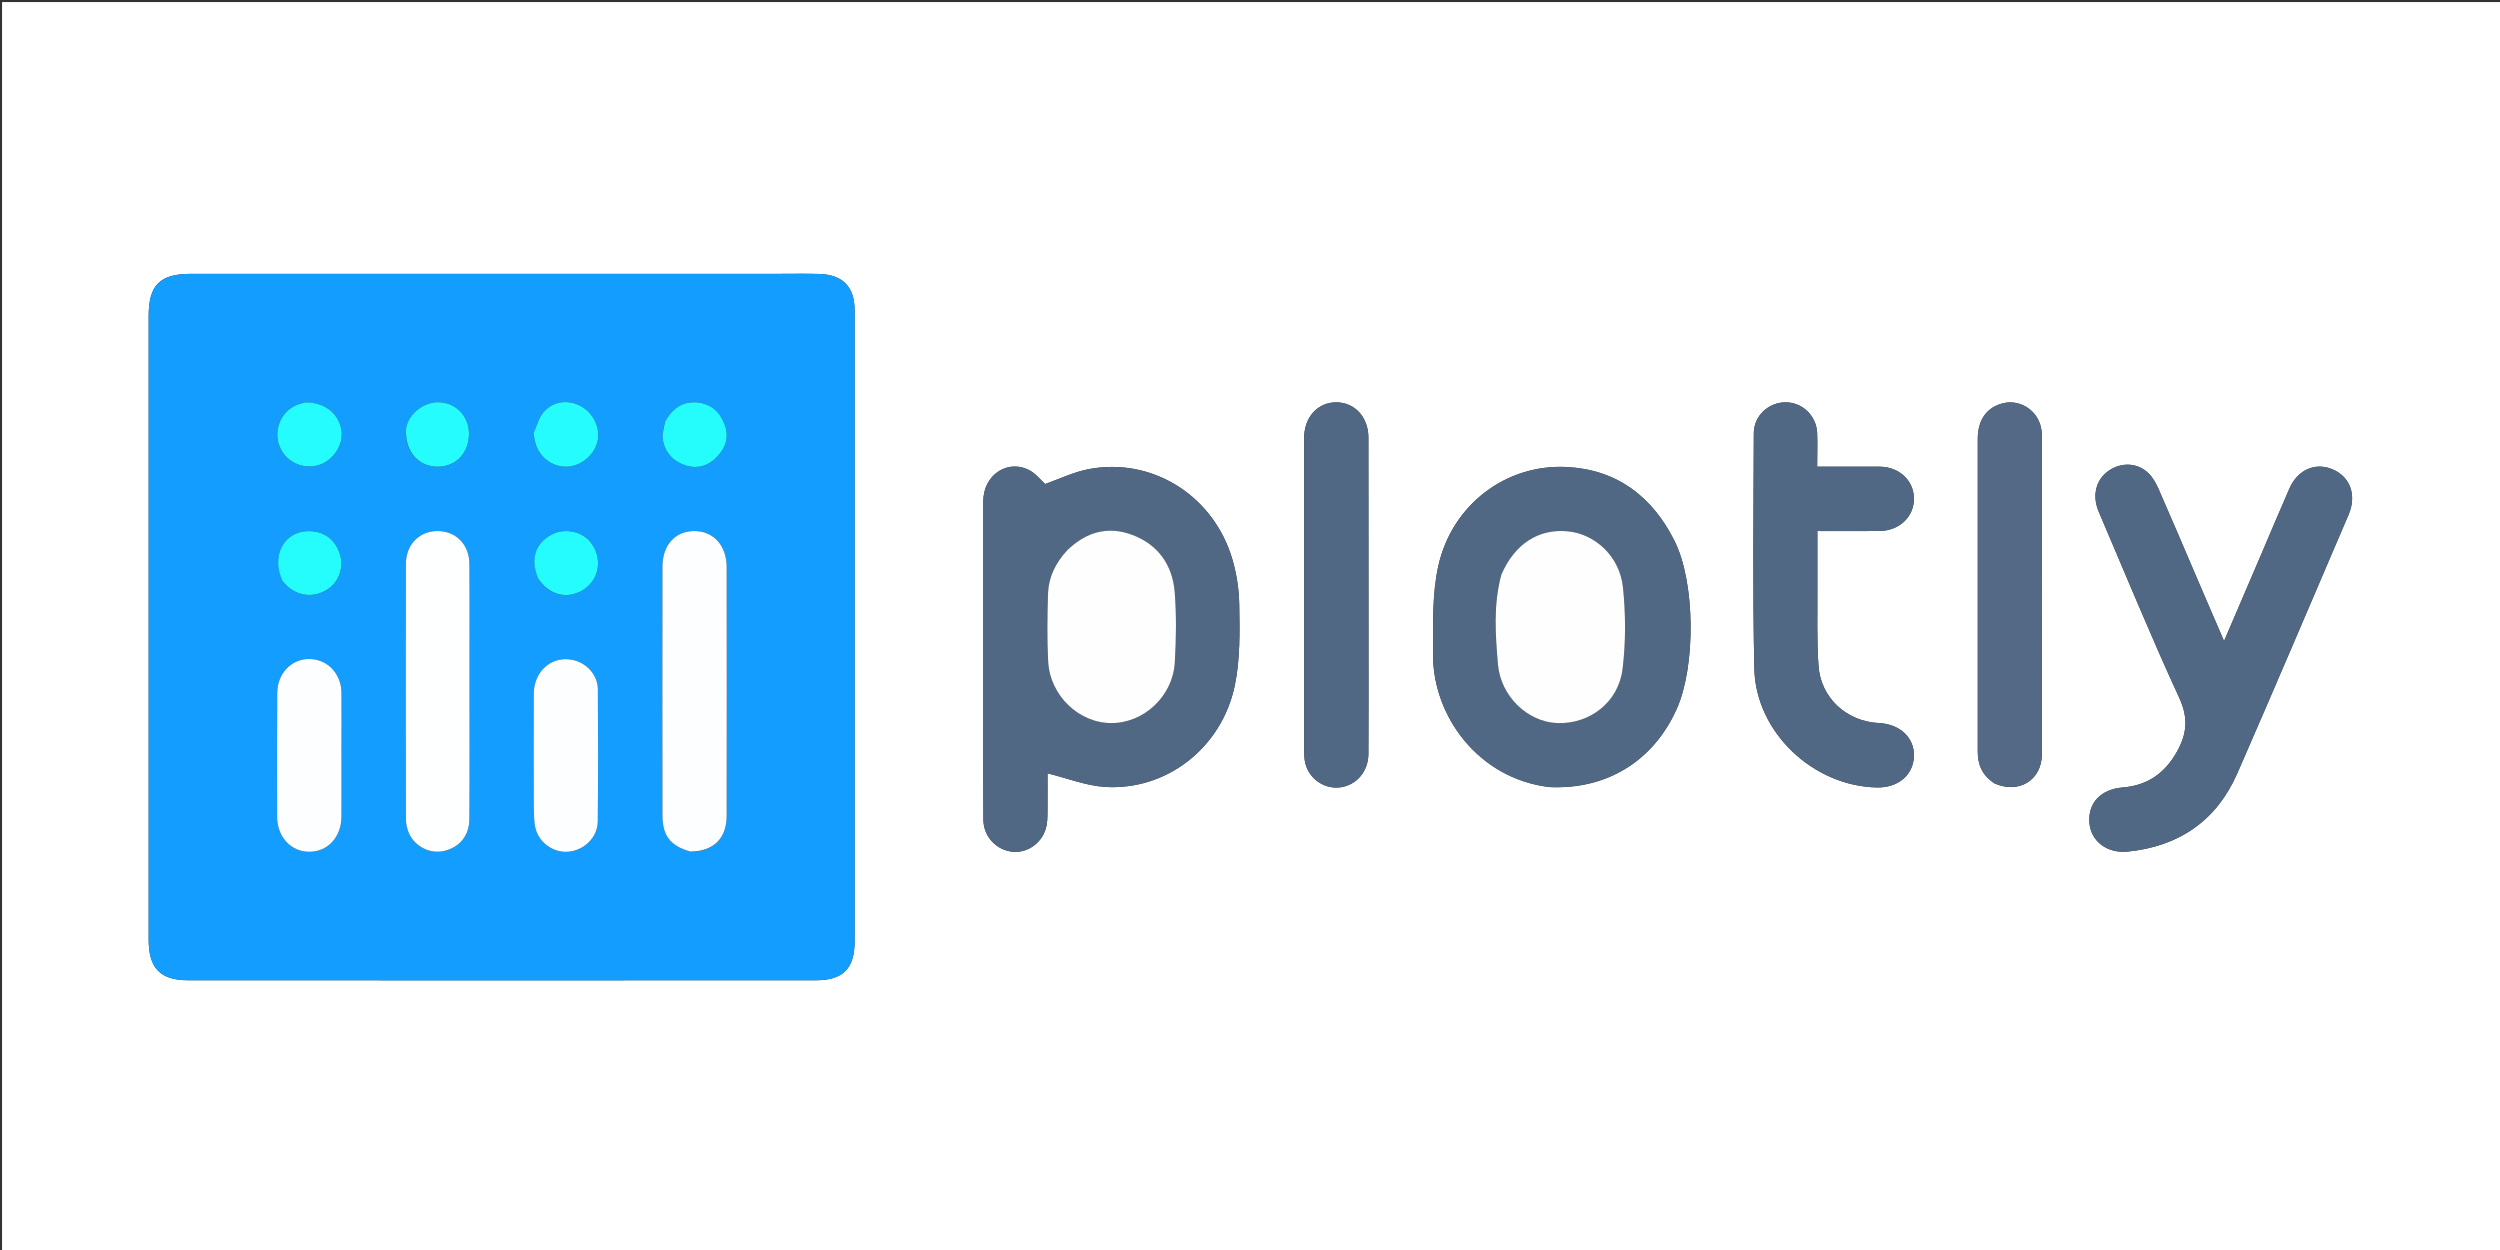<?xml version="1.0" encoding="UTF-8"?>
<svg xmlns="http://www.w3.org/2000/svg" xmlns:xlink="http://www.w3.org/1999/xlink" width="90px" height="45px" viewBox="0 0 90 45" version="1.1">
<rect x="0" y="0" width="90" height="45" fill="#333333" stroke="none"/>
<g id="surface1">
<path style=" stroke:none;fill-rule:nonzero;fill:rgb(100%,100%,100%);fill-opacity:1;" d="M 54 45.074 C 36 45.074 18.039 45.074 0.074 45.074 C 0.074 30.074 0.074 15.074 0.074 0.074 C 30.074 0.074 60.074 0.074 90.074 0.074 C 90.074 15.074 90.074 30.074 90.074 45.074 C 78.062 45.074 66.051 45.074 54 45.074 M 27.938 9.859 C 20.914 9.859 13.891 9.859 6.867 9.859 C 5.754 9.859 5.352 10.266 5.352 11.371 C 5.352 18.859 5.352 26.344 5.352 33.832 C 5.352 34.852 5.77 35.289 6.77 35.289 C 14.305 35.293 21.844 35.293 29.379 35.289 C 30.352 35.289 30.766 34.859 30.766 33.891 C 30.766 30.066 30.766 26.242 30.766 22.418 C 30.766 18.668 30.766 14.918 30.766 11.168 C 30.766 10.336 30.344 9.895 29.512 9.863 C 29.012 9.848 28.512 9.859 27.938 9.859 M 35.398 26.211 C 35.398 27.312 35.391 28.41 35.402 29.508 C 35.406 30.121 35.871 30.609 36.465 30.664 C 37.027 30.711 37.562 30.309 37.676 29.715 C 37.719 29.496 37.707 29.27 37.711 29.043 C 37.715 28.617 37.711 28.191 37.711 27.84 C 38.422 28.016 39.086 28.281 39.766 28.328 C 41.977 28.473 43.98 26.938 44.453 24.676 C 44.648 23.738 44.629 22.742 44.613 21.773 C 44.605 21.164 44.5 20.527 44.305 19.945 C 43.562 17.75 41.398 16.465 39.184 16.891 C 38.645 16.996 38.133 17.246 37.625 17.426 C 37.461 17.273 37.301 17.07 37.094 16.949 C 36.301 16.5 35.402 17.082 35.398 18.043 C 35.395 20.742 35.398 23.441 35.398 26.211 M 55.793 28.336 C 57.844 28.43 59.52 27.398 60.359 25.527 C 61.051 23.988 61.035 20.961 60.277 19.461 C 59.48 17.875 58.207 16.902 56.398 16.812 C 54.227 16.703 52.277 18.16 51.781 20.367 C 51.551 21.398 51.594 22.496 51.59 23.566 C 51.578 25.754 53.203 28.027 55.793 28.336 M 79.191 21.047 C 78.699 19.898 78.211 18.75 77.711 17.609 C 77.621 17.406 77.508 17.199 77.355 17.047 C 76.961 16.652 76.371 16.629 75.91 16.949 C 75.449 17.273 75.309 17.844 75.555 18.422 C 76.512 20.66 77.434 22.91 78.453 25.121 C 78.789 25.848 78.73 26.422 78.367 27.066 C 77.938 27.836 77.305 28.277 76.426 28.348 C 75.637 28.41 75.164 28.898 75.219 29.617 C 75.27 30.281 75.852 30.734 76.605 30.656 C 78.449 30.469 79.797 29.543 80.543 27.84 C 81.898 24.742 83.219 21.629 84.551 18.523 C 84.848 17.824 84.605 17.16 83.969 16.895 C 83.348 16.633 82.715 16.91 82.418 17.59 C 82.086 18.344 81.77 19.105 81.445 19.863 C 80.992 20.914 80.539 21.969 80.066 23.078 C 79.766 22.379 79.488 21.738 79.191 21.047 M 65.426 20.961 C 65.426 20.355 65.426 19.746 65.426 19.117 C 66.211 19.117 66.949 19.125 67.684 19.113 C 68.383 19.102 68.906 18.594 68.902 17.949 C 68.898 17.301 68.375 16.809 67.676 16.801 C 67.426 16.797 67.176 16.801 66.926 16.801 C 66.434 16.801 65.941 16.801 65.418 16.801 C 65.418 16.355 65.434 15.969 65.418 15.586 C 65.387 14.957 64.879 14.477 64.266 14.484 C 63.656 14.492 63.137 14.977 63.137 15.602 C 63.129 18.426 63.094 21.25 63.156 24.074 C 63.207 26.359 65.27 28.301 67.566 28.348 C 68.328 28.363 68.871 27.91 68.902 27.234 C 68.93 26.57 68.406 26.066 67.641 26.031 C 66.477 25.973 65.543 25.125 65.465 23.957 C 65.398 22.988 65.434 22.012 65.426 20.961 M 71.82 28.211 C 72.691 28.586 73.508 28.082 73.508 27.141 C 73.516 23.32 73.512 19.5 73.508 15.68 C 73.508 15.5 73.469 15.301 73.391 15.141 C 73.164 14.652 72.617 14.395 72.117 14.516 C 71.531 14.656 71.199 15.109 71.199 15.801 C 71.199 19.547 71.199 23.293 71.199 27.035 C 71.195 27.52 71.352 27.914 71.82 28.211 M 49.266 23.137 C 49.266 20.676 49.266 18.215 49.262 15.754 C 49.262 15.023 48.777 14.492 48.117 14.484 C 47.445 14.477 46.949 15.012 46.949 15.766 C 46.949 19.539 46.949 23.312 46.949 27.086 C 46.953 27.23 46.961 27.387 47.004 27.527 C 47.172 28.082 47.719 28.426 48.277 28.34 C 48.84 28.254 49.258 27.766 49.262 27.148 C 49.27 25.836 49.266 24.523 49.266 23.137 Z M 49.266 23.137 "/>
<path style=" stroke:none;fill-rule:nonzero;fill:rgb(7.059%,61.569%,100%);fill-opacity:1;" d="M 27.977 9.859 C 28.512 9.859 29.012 9.848 29.512 9.863 C 30.344 9.895 30.766 10.336 30.766 11.168 C 30.766 14.918 30.766 18.668 30.766 22.418 C 30.766 26.242 30.766 30.066 30.766 33.891 C 30.766 34.859 30.352 35.289 29.379 35.289 C 21.844 35.293 14.305 35.293 6.77 35.289 C 5.77 35.289 5.352 34.852 5.352 33.832 C 5.352 26.344 5.352 18.859 5.352 11.371 C 5.352 10.266 5.754 9.859 6.867 9.859 C 13.891 9.859 20.914 9.859 27.977 9.859 M 24.891 30.66 C 25.691 30.648 26.16 30.18 26.16 29.367 C 26.164 26.379 26.164 23.395 26.16 20.41 C 26.16 19.645 25.688 19.121 25.004 19.117 C 24.312 19.113 23.848 19.621 23.848 20.395 C 23.844 23.379 23.844 26.363 23.848 29.352 C 23.848 30.082 24.129 30.453 24.891 30.66 M 16.902 24.113 C 16.902 22.836 16.91 21.562 16.898 20.289 C 16.891 19.594 16.406 19.117 15.75 19.117 C 15.098 19.117 14.613 19.605 14.613 20.297 C 14.605 23.359 14.605 26.422 14.613 29.484 C 14.613 29.664 14.656 29.859 14.734 30.023 C 14.961 30.496 15.5 30.746 15.98 30.637 C 16.547 30.504 16.898 30.082 16.898 29.477 C 16.91 27.711 16.902 25.949 16.902 24.113 M 19.215 29.055 C 19.23 29.305 19.215 29.559 19.273 29.801 C 19.398 30.344 19.941 30.719 20.477 30.66 C 21.043 30.602 21.516 30.137 21.52 29.57 C 21.535 27.984 21.535 26.395 21.523 24.809 C 21.52 24.32 21.148 23.898 20.684 23.773 C 19.914 23.566 19.223 24.121 19.215 24.973 C 19.207 26.309 19.215 27.645 19.215 29.055 M 12.293 26.961 C 12.293 26.289 12.301 25.613 12.293 24.938 C 12.285 24.242 11.777 23.723 11.125 23.723 C 10.484 23.723 9.98 24.254 9.98 24.953 C 9.973 26.441 9.973 27.93 9.977 29.414 C 9.98 30.137 10.484 30.672 11.145 30.664 C 11.805 30.66 12.289 30.129 12.293 29.398 C 12.297 28.613 12.293 27.824 12.293 26.961 M 10.953 14.488 C 10.859 14.52 10.762 14.543 10.672 14.582 C 10.098 14.832 9.832 15.5 10.07 16.082 C 10.301 16.648 10.941 16.93 11.52 16.727 C 12.023 16.543 12.367 15.996 12.293 15.492 C 12.199 14.887 11.695 14.484 10.953 14.488 M 19.383 20.84 C 19.777 21.453 20.477 21.602 21.055 21.195 C 21.586 20.816 21.688 20.082 21.277 19.543 C 20.957 19.117 20.312 18.992 19.832 19.258 C 19.262 19.574 19.09 20.129 19.383 20.84 M 10.199 20.949 C 10.258 21.012 10.316 21.082 10.383 21.137 C 10.801 21.484 11.34 21.512 11.797 21.211 C 12.207 20.941 12.391 20.41 12.23 19.934 C 12.059 19.402 11.633 19.105 11.07 19.121 C 10.203 19.148 9.746 20.043 10.199 20.949 M 23.926 15.219 C 23.902 15.414 23.832 15.613 23.859 15.801 C 23.926 16.273 24.215 16.594 24.66 16.746 C 25.086 16.891 25.477 16.785 25.789 16.469 C 26.105 16.148 26.258 15.773 26.098 15.316 C 25.93 14.836 25.602 14.535 25.098 14.488 C 24.574 14.438 24.199 14.711 23.926 15.219 M 19.207 15.641 C 19.227 15.738 19.242 15.836 19.27 15.93 C 19.406 16.449 19.852 16.797 20.383 16.801 C 20.879 16.801 21.375 16.414 21.504 15.918 C 21.633 15.434 21.371 14.867 20.91 14.621 C 20.445 14.371 19.898 14.438 19.555 14.852 C 19.391 15.055 19.32 15.336 19.207 15.641 M 14.621 15.703 C 14.66 16.359 15.152 16.82 15.797 16.801 C 16.449 16.777 16.895 16.277 16.883 15.578 C 16.871 14.953 16.375 14.465 15.742 14.48 C 15.145 14.496 14.527 15.055 14.621 15.703 Z M 14.621 15.703 "/>
<path style=" stroke:none;fill-rule:nonzero;fill:rgb(31.765%,40.784%,52.157%);fill-opacity:1;" d="M 35.398 26.176 C 35.398 23.441 35.395 20.742 35.398 18.043 C 35.402 17.082 36.301 16.5 37.094 16.949 C 37.301 17.07 37.461 17.273 37.625 17.426 C 38.133 17.246 38.645 16.996 39.184 16.891 C 41.398 16.465 43.562 17.75 44.305 19.945 C 44.5 20.527 44.605 21.164 44.613 21.773 C 44.629 22.742 44.648 23.738 44.453 24.676 C 43.98 26.938 41.977 28.473 39.766 28.328 C 39.086 28.281 38.422 28.016 37.711 27.84 C 37.711 28.191 37.715 28.617 37.711 29.043 C 37.707 29.27 37.719 29.496 37.676 29.715 C 37.562 30.309 37.027 30.711 36.465 30.664 C 35.871 30.609 35.406 30.121 35.402 29.508 C 35.391 28.41 35.398 27.312 35.398 26.176 M 38.398 19.836 C 38.004 20.262 37.754 20.766 37.73 21.344 C 37.703 22.168 37.691 22.992 37.734 23.816 C 37.797 25.035 38.836 26.027 40 26.031 C 41.168 26.039 42.223 25.07 42.293 23.848 C 42.344 23.004 42.355 22.148 42.289 21.305 C 42.207 20.34 41.695 19.609 40.77 19.258 C 39.887 18.926 39.105 19.145 38.398 19.836 Z M 38.398 19.836 "/>
<path style=" stroke:none;fill-rule:nonzero;fill:rgb(31.765%,40.784%,52.157%);fill-opacity:1;" d="M 55.758 28.332 C 53.203 28.027 51.578 25.754 51.59 23.566 C 51.594 22.496 51.551 21.398 51.781 20.367 C 52.277 18.16 54.227 16.703 56.398 16.812 C 58.207 16.902 59.48 17.875 60.277 19.461 C 61.035 20.961 61.051 23.988 60.359 25.527 C 59.52 27.398 57.844 28.43 55.758 28.332 M 54.035 20.719 C 53.754 21.777 53.836 22.852 53.926 23.918 C 54.027 25.07 54.992 25.984 56.051 26.031 C 57.219 26.078 58.266 25.293 58.414 24.078 C 58.531 23.109 58.527 22.105 58.426 21.137 C 58.309 20.031 57.426 19.227 56.453 19.129 C 55.395 19.02 54.527 19.578 54.035 20.719 Z M 54.035 20.719 "/>
<path style=" stroke:none;fill-rule:nonzero;fill:rgb(31.765%,40.784%,52.157%);fill-opacity:1;" d="M 79.199 21.074 C 79.488 21.738 79.766 22.379 80.066 23.078 C 80.539 21.969 80.992 20.914 81.445 19.863 C 81.77 19.105 82.086 18.344 82.418 17.59 C 82.715 16.91 83.348 16.633 83.969 16.895 C 84.605 17.16 84.848 17.824 84.551 18.523 C 83.219 21.629 81.898 24.742 80.543 27.84 C 79.797 29.543 78.449 30.469 76.605 30.656 C 75.852 30.734 75.27 30.281 75.219 29.617 C 75.164 28.898 75.637 28.41 76.426 28.348 C 77.305 28.277 77.938 27.836 78.367 27.066 C 78.73 26.422 78.789 25.848 78.453 25.121 C 77.434 22.91 76.512 20.66 75.555 18.422 C 75.309 17.844 75.449 17.273 75.91 16.949 C 76.371 16.629 76.961 16.652 77.355 17.047 C 77.508 17.199 77.621 17.406 77.711 17.609 C 78.211 18.75 78.699 19.898 79.199 21.074 Z M 79.199 21.074 "/>
<path style=" stroke:none;fill-rule:nonzero;fill:rgb(31.765%,40.784%,52.157%);fill-opacity:1;" d="M 65.426 21 C 65.434 22.012 65.398 22.988 65.465 23.957 C 65.543 25.125 66.477 25.973 67.641 26.031 C 68.406 26.066 68.93 26.57 68.902 27.234 C 68.871 27.91 68.328 28.363 67.566 28.348 C 65.27 28.301 63.207 26.359 63.156 24.074 C 63.094 21.25 63.129 18.426 63.137 15.602 C 63.137 14.977 63.656 14.492 64.266 14.484 C 64.879 14.477 65.387 14.957 65.418 15.586 C 65.434 15.969 65.418 16.355 65.418 16.801 C 65.941 16.801 66.434 16.801 66.926 16.801 C 67.176 16.801 67.426 16.797 67.676 16.801 C 68.375 16.809 68.898 17.301 68.902 17.949 C 68.906 18.594 68.383 19.102 67.684 19.113 C 66.949 19.125 66.211 19.117 65.426 19.117 C 65.426 19.746 65.426 20.355 65.426 21 Z M 65.426 21 "/>
<path style=" stroke:none;fill-rule:nonzero;fill:rgb(32.549%,41.176%,52.549%);fill-opacity:1;" d="M 71.793 28.199 C 71.352 27.914 71.195 27.52 71.199 27.035 C 71.199 23.293 71.199 19.547 71.199 15.801 C 71.199 15.109 71.531 14.656 72.117 14.516 C 72.617 14.395 73.164 14.652 73.391 15.141 C 73.469 15.301 73.508 15.5 73.508 15.68 C 73.512 19.5 73.516 23.32 73.508 27.141 C 73.508 28.082 72.691 28.586 71.793 28.199 Z M 71.793 28.199 "/>
<path style=" stroke:none;fill-rule:nonzero;fill:rgb(31.765%,40.784%,52.157%);fill-opacity:1;" d="M 49.266 23.176 C 49.266 24.523 49.27 25.836 49.262 27.148 C 49.258 27.766 48.84 28.254 48.277 28.34 C 47.719 28.426 47.172 28.082 47.004 27.527 C 46.961 27.387 46.953 27.23 46.949 27.086 C 46.949 23.312 46.949 19.539 46.949 15.766 C 46.949 15.012 47.445 14.477 48.117 14.484 C 48.777 14.492 49.262 15.023 49.262 15.754 C 49.266 18.215 49.266 20.676 49.266 23.176 Z M 49.266 23.176 "/>
<path style=" stroke:none;fill-rule:nonzero;fill:rgb(99.216%,99.608%,100%);fill-opacity:1;" d="M 24.859 30.656 C 24.129 30.453 23.848 30.082 23.848 29.352 C 23.844 26.363 23.844 23.379 23.848 20.395 C 23.848 19.621 24.312 19.113 25.004 19.117 C 25.688 19.121 26.16 19.645 26.16 20.41 C 26.164 23.395 26.164 26.379 26.16 29.367 C 26.16 30.18 25.691 30.648 24.859 30.656 Z M 24.859 30.656 "/>
<path style=" stroke:none;fill-rule:nonzero;fill:rgb(99.608%,100%,100%);fill-opacity:1;" d="M 16.902 24.148 C 16.902 25.949 16.91 27.711 16.898 29.477 C 16.898 30.082 16.547 30.504 15.98 30.637 C 15.5 30.746 14.961 30.496 14.734 30.023 C 14.656 29.859 14.613 29.664 14.613 29.484 C 14.605 26.422 14.605 23.359 14.613 20.297 C 14.613 19.605 15.098 19.117 15.75 19.117 C 16.406 19.117 16.891 19.594 16.898 20.289 C 16.91 21.562 16.902 22.836 16.902 24.148 Z M 16.902 24.148 "/>
<path style=" stroke:none;fill-rule:nonzero;fill:rgb(98.824%,99.608%,100%);fill-opacity:1;" d="M 19.215 29.02 C 19.215 27.645 19.207 26.309 19.215 24.973 C 19.223 24.121 19.914 23.566 20.684 23.773 C 21.148 23.898 21.52 24.32 21.523 24.809 C 21.535 26.395 21.535 27.984 21.52 29.57 C 21.516 30.137 21.043 30.602 20.477 30.66 C 19.941 30.719 19.398 30.344 19.273 29.801 C 19.215 29.559 19.23 29.305 19.215 29.02 Z M 19.215 29.02 "/>
<path style=" stroke:none;fill-rule:nonzero;fill:rgb(99.216%,99.608%,100%);fill-opacity:1;" d="M 12.293 27 C 12.293 27.824 12.297 28.613 12.293 29.398 C 12.289 30.129 11.805 30.66 11.145 30.664 C 10.484 30.672 9.98 30.137 9.977 29.414 C 9.973 27.93 9.973 26.441 9.98 24.953 C 9.98 24.254 10.484 23.723 11.125 23.723 C 11.777 23.723 12.285 24.242 12.293 24.938 C 12.301 25.613 12.293 26.289 12.293 27 Z M 12.293 27 "/>
<path style=" stroke:none;fill-rule:nonzero;fill:rgb(14.51%,98.824%,99.216%);fill-opacity:1;" d="M 10.984 14.484 C 11.695 14.484 12.199 14.887 12.293 15.492 C 12.367 15.996 12.023 16.543 11.52 16.727 C 10.941 16.93 10.301 16.648 10.07 16.082 C 9.832 15.5 10.098 14.832 10.672 14.582 C 10.762 14.543 10.859 14.52 10.984 14.484 Z M 10.984 14.484 "/>
<path style=" stroke:none;fill-rule:nonzero;fill:rgb(14.51%,98.824%,99.216%);fill-opacity:1;" d="M 19.367 20.816 C 19.09 20.129 19.262 19.574 19.832 19.258 C 20.312 18.992 20.957 19.117 21.277 19.543 C 21.688 20.082 21.586 20.816 21.055 21.195 C 20.477 21.602 19.777 21.453 19.367 20.816 Z M 19.367 20.816 "/>
<path style=" stroke:none;fill-rule:nonzero;fill:rgb(14.51%,99.216%,99.216%);fill-opacity:1;" d="M 10.18 20.93 C 9.746 20.043 10.203 19.148 11.07 19.121 C 11.633 19.105 12.059 19.402 12.23 19.934 C 12.391 20.41 12.207 20.941 11.797 21.211 C 11.34 21.512 10.801 21.484 10.383 21.137 C 10.316 21.082 10.258 21.012 10.18 20.93 Z M 10.18 20.93 "/>
<path style=" stroke:none;fill-rule:nonzero;fill:rgb(14.51%,99.216%,99.216%);fill-opacity:1;" d="M 23.938 15.191 C 24.199 14.711 24.574 14.438 25.098 14.488 C 25.602 14.535 25.93 14.836 26.098 15.316 C 26.258 15.773 26.105 16.148 25.789 16.469 C 25.477 16.785 25.086 16.891 24.66 16.746 C 24.215 16.594 23.926 16.273 23.859 15.801 C 23.832 15.613 23.902 15.414 23.938 15.191 Z M 23.938 15.191 "/>
<path style=" stroke:none;fill-rule:nonzero;fill:rgb(14.51%,98.824%,99.216%);fill-opacity:1;" d="M 19.207 15.609 C 19.32 15.336 19.391 15.055 19.555 14.852 C 19.898 14.438 20.445 14.371 20.91 14.621 C 21.371 14.867 21.633 15.434 21.504 15.918 C 21.375 16.414 20.879 16.801 20.383 16.801 C 19.852 16.797 19.406 16.449 19.27 15.93 C 19.242 15.836 19.227 15.738 19.207 15.609 Z M 19.207 15.609 "/>
<path style=" stroke:none;fill-rule:nonzero;fill:rgb(14.51%,98.824%,99.216%);fill-opacity:1;" d="M 14.621 15.672 C 14.527 15.055 15.145 14.496 15.742 14.48 C 16.375 14.465 16.871 14.953 16.883 15.578 C 16.895 16.277 16.449 16.777 15.797 16.801 C 15.152 16.82 14.66 16.359 14.621 15.672 Z M 14.621 15.672 "/>
<path style=" stroke:none;fill-rule:nonzero;fill:rgb(99.608%,99.608%,99.608%);fill-opacity:1;" d="M 38.414 19.816 C 39.105 19.145 39.887 18.926 40.77 19.258 C 41.695 19.609 42.207 20.34 42.289 21.305 C 42.355 22.148 42.344 23.004 42.293 23.848 C 42.223 25.07 41.168 26.039 40 26.031 C 38.836 26.027 37.797 25.035 37.734 23.816 C 37.691 22.992 37.703 22.168 37.73 21.344 C 37.754 20.766 38.004 20.262 38.414 19.816 Z M 38.414 19.816 "/>
<path style=" stroke:none;fill-rule:nonzero;fill:rgb(99.608%,99.608%,99.608%);fill-opacity:1;" d="M 54.047 20.691 C 54.527 19.578 55.395 19.02 56.453 19.129 C 57.426 19.227 58.309 20.031 58.426 21.137 C 58.527 22.105 58.531 23.109 58.414 24.078 C 58.266 25.293 57.219 26.078 56.051 26.031 C 54.992 25.984 54.027 25.07 53.926 23.918 C 53.836 22.852 53.754 21.777 54.047 20.691 Z M 54.047 20.691 "/>
</g>
</svg>
